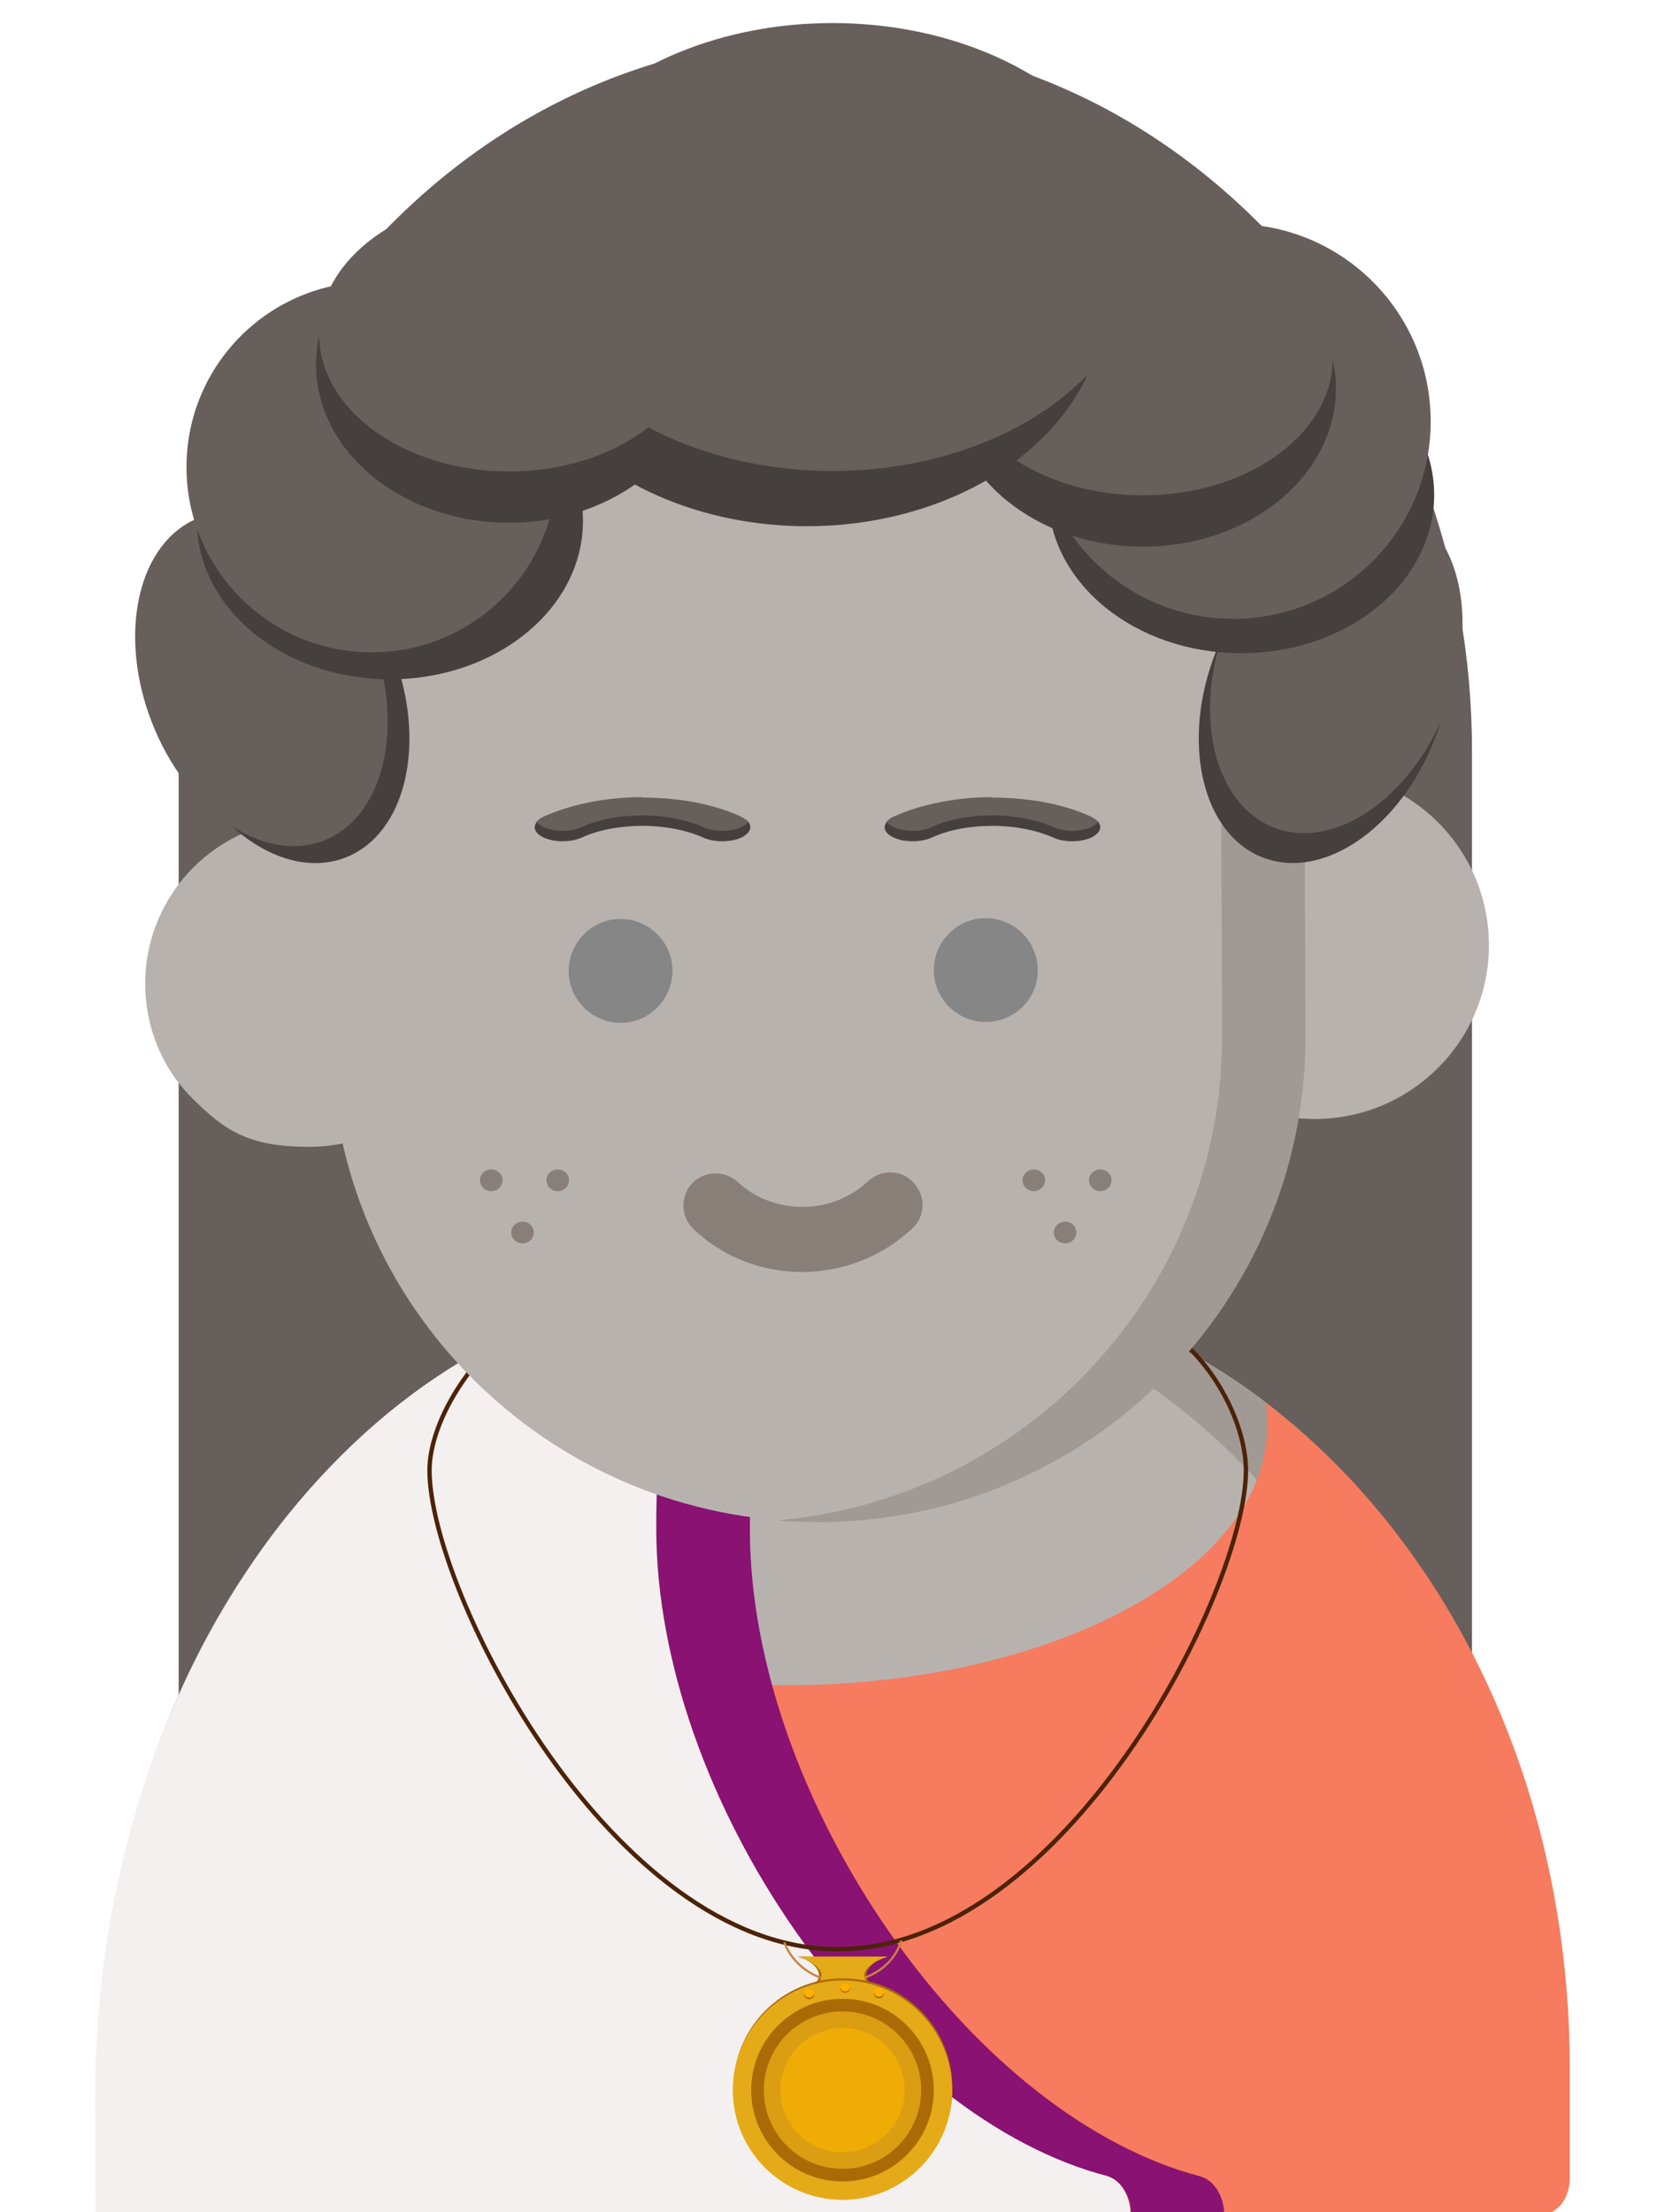 <?xml version="1.0" encoding="utf-8"?>
<!-- Generator: Adobe Illustrator 19.0.0, SVG Export Plug-In . SVG Version: 6.00 Build 0)  -->
<svg version="1.1" id="Layer_1" xmlns="http://www.w3.org/2000/svg" xmlns:xlink="http://www.w3.org/1999/xlink" x="0px" y="0px"
	 viewBox="-114 142.3 383 508.7" style="enable-background:new -114 142.3 383 508.7;" xml:space="preserve">
<style type="text/css">
	.st0{fill:#9B3710;}
	.st1{fill:#842610;}
	.st2{fill:#F0BCA6;}
	.st3{fill:#E2A58A;}
	.st4{fill:#E27A84;}
	.st5{clip-path:url(#SVGID_2_);fill:#9E4653;}
	.st6{fill:#F8A814;}
	.st7{fill:#F8B53C;}
	.st8{fill:#F9CD45;}
	.st9{fill:#934161;}
	.st10{fill:#F4F0EF;}
	.st11{fill:#E6B09A;}
	.st12{fill:#868686;}
	.st13{fill:#4C350C;}
	.st14{fill:#825308;}
	.st15{clip-path:url(#SVGID_4_);fill:#9E4653;}
	.st16{fill:#675F5B;}
	.st17{fill:none;}
	.st18{fill:#B8B2AF;}
	.st19{fill:#A19994;}
	.st20{fill:#F77B5E;}
	.st21{fill:#891272;}
	.st22{fill:none;stroke:#4C2308;stroke-miterlimit:10;}
	.st23{fill:#AA6B07;}
	.st24{fill:none;stroke:#C98441;stroke-width:0.5;stroke-miterlimit:10;}
	.st25{fill:#E5AA17;}
	.st26{fill:#DB9D12;}
	.st27{fill:#FFB000;}
	.st28{fill:#EFAC06;}
	.st29{fill:#897F79;}
	.st30{fill:#453F3D;}
</style>
<path class="st0" d="M-3855.5,1254.6c-28.6-18.6-66.5-28.7-106.7-28.7s-78,10.2-106.7,28.7c-28.6,18.6-44.4,43.1-44.4,69.1v139.8
	c0,2.4,3.1,4.4,6.8,4.4h288.3c3.8,0,6.8-2,6.8-4.4v-139.8C-3811.3,1297.6-3827,1273.1-3855.5,1254.6z"/>
<ellipse class="st1" cx="-4076.9" cy="1464.8" rx="38.9" ry="33.2"/>
<ellipse class="st1" cx="-3847.7" cy="1464" rx="38.9" ry="33.2"/>
<path class="st2" d="M-4073.9,1375.7c-0.1,0-0.1,0-0.2,0c-25.4,0.1-46.1,20.8-46,46.3c0,12.3,4.9,23.9,13.6,32.6
	s20.3,13.4,32.5,13.4h0.2c25.4-0.1,46.1-20.8,46-46.3S-4048.6,1375.7-4073.9,1375.7z"/>
<path class="st2" d="M-3791.8,1662.7c-0.1-39.6-15.8-76.9-44-104.9s-65.4-43.4-104.7-43.4c-0.2,0-0.3,0-0.5,0l-48.7,0.2
	c-39.6,0.1-76.9,15.8-104.9,44c-28.1,28.2-43.5,65.6-43.4,105.2l0.1,18.6c0,3.7,3.1,6.8,6.8,6.8h332.5c1.8,0,3.5-0.7,4.8-2
	s2-3,2-4.8L-3791.8,1662.7z"/>
<path class="st3" d="M-3791.8,1662.7c-0.1-39.6-15.8-76.9-44-104.9s-65.4-43.4-104.7-43.4c-0.2,0-0.3,0-0.5,0l-16.7,0.1
	c37.9,1,73.7,16.2,100.9,43.3c28.2,28.1,43.9,65.4,44,104.9l0.1,19.6c0,1.8-0.7,3.5-2,4.8s-3,2-4.8,2h20.9c1.8,0,3.5-0.7,4.8-2
	s2-3,2-4.8V1662.7z"/>
<g>
	<g>
		<path id="XMLID_2_" class="st4" d="M-3791.9,1665.6c-0.1-39.3-15.8-76.3-44-104.2c-8.4-8.3-17.7-15.5-27.5-21.5
			c-7,27.3-36.5,49.3-75,56.3c-8.6,1.6-17.6,2.4-26.9,2.4c-9.2,0-18.1-0.8-26.7-2.4c-38.3-7-67.9-28.8-75.1-55.9
			c-10,6.1-19.1,13.4-27.6,21.8c-28.1,28.1-43.5,65.2-43.4,104.5l0.1,21.3c0.1,2.4,1.4,4.6,3.3,5.9h337.3c1.3-0.3,2.4-1,3.4-1.9
			c1.4-1.4,2.1-3.2,2.1-5.1L-3791.9,1665.6z"/>
	</g>
	<g>
		<g>
			<g>
				<g>
					<g>
						<g>
							<g>
								<defs>
									<path id="SVGID_1_" d="M-3791.9,1665.6c-0.1-39.3-15.8-76.3-44-104.2c-8.4-8.3-17.7-15.5-27.5-21.5
										c-7,27.3-36.5,49.3-75,56.3c-8.6,1.6-17.6,2.4-26.9,2.4c-9.2,0-18.1-0.8-26.7-2.4c-38.3-7-67.9-28.8-75.1-55.9
										c-10,6.1-19.1,13.4-27.6,21.8c-28.1,28.1-43.5,65.2-43.4,104.5l0.1,21.3c0.1,2.4,1.4,4.6,3.3,5.9h337.3
										c1.3-0.3,2.4-1,3.4-1.9c1.4-1.4,2.1-3.2,2.1-5.1L-3791.9,1665.6z"/>
								</defs>
								<clipPath id="SVGID_2_">
									<use xlink:href="#SVGID_1_"  style="overflow:visible;"/>
								</clipPath>
								<path class="st5" d="M-3790.9,1666.1c-0.1-39.3-15.8-76.3-44-104.2c-28.2-27.8-65.4-43.1-104.7-43.1c-0.2,0-0.3,0-0.5,0
									l-17.6,0.1c37.9,1,73.6,16.1,100.9,43c28.2,27.9,43.8,64.9,44,104.2l0.1,21.3c0,1.9-0.7,3.7-2.1,5.1
									c-0.9,0.9-2.1,1.6-3.4,1.9h22c1.3-0.3,2.4-1,3.4-1.9c1.4-1.4,2.1-3.2,2.1-5.1L-3790.9,1666.1z"/>
							</g>
						</g>
					</g>
				</g>
			</g>
		</g>
	</g>
</g>
<g>
	<path class="st6" d="M-3992.1,1677.1c-0.1-0.3-0.1-0.5-0.1-0.7c0.1-1,1.1-1.7,2.1-1.6c10,0.5,20.5-0.7,30.9-3.6
		c8.4-2.4,16.8-5.7,25.1-10.1c14-7.5,22.8-15.3,22.9-15.4c0.8-0.7,2-0.7,2.7-0.1c0.7,0.6,0.6,1.8-0.1,2.4
		c-0.4,0.4-9.2,8.2-23.7,15.9c-8.5,4.5-17.3,8.1-25.9,10.5c-10.9,3-21.7,4.3-32.1,3.7C-3991.3,1678.1-3991.9,1677.7-3992.1,1677.1z"
		/>
	<path class="st7" d="M-3906.6,1664.7c0.8-0.4,1.2-1.2,1.1-2c-0.1-0.3-1.4-6.5-6.5-8.6c-2.4-1-4.7-1.2-6.6-0.7
		c-1.9,0.5-3.4,1.7-4.3,3.4c-0.8,1.5-0.9,3.1-0.5,4.5c0.1,0.2,0.2,0.4,0.3,0.6c0.8,1.6,2.4,3,4.9,3.9
		C-3913.2,1668.1-3906.9,1665-3906.6,1664.7z"/>
	<path class="st8" d="M-3918.2,1655.3c1.4-1.4,2.3-3.3,2.6-5.9c0.6-5.3-4.3-9.5-4.5-9.7c-0.6-0.5-1.5-0.5-2.4-0.1
		c-0.3,0.2-6.2,4-6.9,9.1c-0.2,1.8-0.1,3.3,0.4,4.6c0.2,0.5,0.5,1,0.7,1.4c1.1,1.4,2.7,2.4,4.7,2.4
		C-3921.5,1657.5-3919.6,1656.7-3918.2,1655.3z"/>
	<path class="st8" d="M-3921.8,1673.5c0.8-0.4,1.2-1.2,1.1-2c-0.1-0.3-1.4-6.5-6.5-8.6c-2.4-1-4.7-1.2-6.6-0.7
		c-1.9,0.5-3.4,1.7-4.3,3.4c-0.8,1.5-0.9,3.1-0.5,4.5c0.1,0.2,0.2,0.4,0.3,0.6c0.8,1.6,2.4,3,4.9,3.9
		C-3928.4,1676.7-3922.1,1673.6-3921.8,1673.5z"/>
	<path class="st7" d="M-3933.4,1664.1c1.4-1.4,2.3-3.3,2.6-5.9c0.6-5.3-4.3-9.5-4.5-9.7c-0.6-0.5-1.5-0.5-2.4-0.1
		c-0.3,0.2-6.2,4-6.9,9.1c-0.2,1.8-0.1,3.3,0.4,4.6c0.2,0.5,0.5,1,0.7,1.4c1.1,1.4,2.7,2.4,4.7,2.4
		C-3936.7,1666.1-3934.8,1665.6-3933.4,1664.1z"/>
	<path class="st7" d="M-3939.8,1680.1c0-0.3-0.2-6.8-4.7-9.6c-2.2-1.4-4.3-2-6.3-1.8s-3.7,1.2-4.9,2.7s-1.6,3.3-1.1,5.1
		c0,0.2,0.1,0.3,0.1,0.5c0.5,1.6,1.9,3.1,3.9,4.3c4.5,2.9,11.3,0.8,11.7,0.7C-3940.4,1681.7-3939.8,1681-3939.8,1680.1z"/>
	<g>
		<path class="st8" d="M-3950.7,1670.7c1.6-1.2,2.9-3,3.7-5.4c1.6-5.2-2.4-10.1-2.5-10.4c-0.5-0.6-1.4-0.8-2.3-0.5
			c-0.3,0.1-6.8,2.9-8.4,8.1c-0.7,2.3-0.8,4.3-0.2,5.8c0.1,0.1,0.1,0.3,0.2,0.4c0.7,1.6,2.2,2.7,4.2,3.2
			C-3954.2,1672.2-3952.3,1671.8-3950.7,1670.7z"/>
		<path class="st8" d="M-3960.9,1687.6c0.1-0.3,1.2-6.8-2.7-10.3c-1.8-1.7-3.8-2.7-5.8-2.8c-1.9-0.2-3.8,0.5-5.3,1.9
			c-1.4,1.4-2.3,3.1-2.1,4.9c0,0.5,0.2,1.1,0.4,1.6c0.5,1.3,1.4,2.5,2.6,3.7c3.9,3.6,10.9,2.6,11.1,2.6
			C-3961.8,1689.1-3961.1,1688.3-3960.9,1687.6z"/>
		<path class="st8" d="M-3969.7,1676.3c1.8-0.9,3.3-2.4,4.6-4.8c2.6-4.8-0.4-10.5-0.5-10.8c-0.4-0.7-1.3-1.1-2.1-0.8
			c-0.3,0.1-7.2,1.7-9.8,6.6c-1.3,2.4-1.6,4.4-1.3,6.2c0.1,0.2,0.1,0.5,0.2,0.6c0.5,1.4,1.6,2.5,3.3,3.2
			C-3973.4,1677.2-3971.5,1677.1-3969.7,1676.3z"/>
		<path class="st8" d="M-3899.5,1646.2c4.2-3.8,3.5-10.2,3.5-10.5c-0.1-0.8-0.7-1.4-1.6-1.4c-0.3,0-7.2-0.5-11.4,3.3
			c-2,1.8-3.2,3.7-3.4,5.5c-0.2,0.9-0.1,1.8,0.3,2.6c0.3,0.8,0.8,1.5,1.4,2.2c1.4,1.3,3.3,1.8,5.2,1.5
			C-3903.5,1649.1-3901.5,1648.1-3899.5,1646.2z"/>
	</g>
</g>
<path class="st9" d="M-4007.7,1519.8c1.4,1.8,1.8,4.3,1.3,6.4c-3.1,12.1-4.6,24.6-4.5,37.1c0.1,24.5,12.1,52.3,33,76.4
	c20.8,24,47.3,40.7,72.7,46.1c3.4,0.7,5.8,3.9,5.8,7.4h21.8c0-3.3-2.1-6.2-5.1-7.2c-0.2-0.1-0.5-0.1-0.6-0.2
	c-25.3-5.3-51.9-22-72.7-46.1c-20.8-24.1-32.9-52-33-76.4c0-12.6,1.5-25.1,4.5-37.1c0.5-2.3,0.1-4.6-1.3-6.4
	c-1.4-1.8-3.4-2.9-5.6-2.9h-3.3c-3.6,0-7.2,0.2-10.7,0.5c-0.2,0-0.3,0-0.5,0c-0.5,0-1,0.1-1.4,0.1c-0.9,0.1-1.7,0.2-2.6,0.3
	C-4009.2,1518.2-4008.4,1519.1-4007.7,1519.8z"/>
<path class="st10" d="M-3905.4,1684.3c-25.4-5.3-51.9-22-72.7-46.1c-20.8-24.1-32.9-52-33-76.4c-0.1-12.5,1.4-25,4.5-37.1
	c0.5-2.2,0.1-4.6-1.3-6.4c-0.6-0.8-1.4-1.5-2.4-2c0.9-0.1,1.7-0.2,2.6-0.3c-34.8,3.2-67.1,18.9-92.2,45.1
	c-27.9,29.4-43.3,68.1-43.1,109.3l0.1,21.5h243.1C-3899.5,1688.2-3902,1685.1-3905.4,1684.3z"/>
<path class="st2" d="M-3854.9,1375c-0.1,0-0.1,0-0.2,0c-25.4,0.1-46.1,20.8-46,46.3c0,12.3,4.9,23.9,13.6,32.6s20.3,13.4,32.5,13.4
	h0.2c25.4-0.1,46.1-20.8,46-46.3C-3808.9,1395.6-3829.6,1375-3854.9,1375z"/>
<path class="st2" d="M-3858.5,1358.1c-0.1-22.5-16.7-40.7-36.9-40.7h-135.4c-9.9,0-19.2,4.3-26.2,12c-7,7.8-10.8,18-10.8,29
	l0.2,79.5c0.2,63.7,47.1,115.4,104.7,115.4h0.4c57.7-0.2,104.5-52.2,104.3-116.1L-3858.5,1358.1z"/>
<path class="st11" d="M-3858.4,1358.1c-0.1-22.5-15.6-40.7-34.6-40.7h-16.9c19,0,34.6,18.3,34.6,40.7l0.2,79
	c0.2,60.6-39.4,110.5-89.6,115.7c2.8,0.3,5.6,0.5,8.4,0.5h0.3c54-0.2,97.9-52.2,97.8-116.1L-3858.4,1358.1z"/>
<ellipse transform="matrix(-0.359 -0.933 0.933 -0.359 -6863.139 -1929.89)" class="st1" cx="-4094.1" cy="1391.3" rx="41.5" ry="28.2"/>
<ellipse transform="matrix(-0.359 -0.933 0.933 -0.359 -6866.38 -1940.316)" class="st0" cx="-4099.3" cy="1387.2" rx="41.5" ry="28.2"/>
<path class="st3" d="M-3963.2,1506.5c-8.9,0-17.4-3.3-23.9-9.3c-2.8-2.5-3-6.9-0.5-9.6c2.5-2.8,6.9-3,9.6-0.5
	c4,3.7,9.2,5.7,14.7,5.7h0.1c5.5,0,10.7-2.1,14.8-5.8c2.8-2.5,7.1-2.4,9.6,0.4s2.4,7.1-0.4,9.6
	C-3945.7,1503-3954.2,1506.3-3963.2,1506.5C-3963.1,1506.5-3963.1,1506.5-3963.2,1506.5z"/>
<path class="st0" d="M-4003.8,1395.3c8.9,0,17.4,1.6,23.9,4.6c2.8,1.3,3,3.4,0.5,4.8c-2.5,1.4-6.9,1.4-9.6,0.2
	c-4-1.8-9.2-2.9-14.7-2.9h-0.1c-5.5,0-10.7,1-14.8,2.9c-2.8,1.3-7.1,1.2-9.6-0.2s-2.4-3.5,0.4-4.8
	C-4021.3,1397-4012.8,1395.2-4003.8,1395.3C-4003.9,1395.3-4003.8,1395.3-4003.8,1395.3z"/>
<ellipse class="st1" cx="-4068.1" cy="1349.1" rx="46.2" ry="37.8"/>
<path class="st0" d="M-3919,1395.3c8.9,0,17.4,1.6,23.9,4.6c2.8,1.3,3,3.4,0.5,4.8c-2.5,1.4-6.9,1.4-9.6,0.2
	c-4-1.8-9.2-2.9-14.7-2.9h-0.1c-5.5,0-10.7,1-14.8,2.9c-2.8,1.3-7.1,1.2-9.6-0.2s-2.4-3.5,0.4-4.8
	C-3936.5,1397-3928,1395.2-3919,1395.3L-3919,1395.3z"/>
<path class="st12" d="M-3991.5,1430.8c0-6.3-5.2-11.4-11.5-11.4s-11.4,5.2-11.4,11.5s5.2,11.4,11.5,11.4
	C-3996.6,1442.3-3991.5,1437.1-3991.5,1430.8z"/>
<path class="st12" d="M-3910.5,1430.6c0-6.3-5.2-11.5-11.5-11.4c-6.3,0-11.5,5.2-11.4,11.5c0,6.3,5.2,11.5,11.5,11.4
	C-3915.7,1442.1-3910.5,1437-3910.5,1430.6z"/>
<ellipse transform="matrix(-0.933 -0.359 0.359 -0.933 -7932.096 1309.215)" class="st1" cx="-3844.4" cy="1391.5" rx="28.2" ry="41.5"/>
<ellipse transform="matrix(-0.933 -0.359 0.359 -0.933 -7924.417 1296.529)" class="st0" cx="-3841.8" cy="1384.4" rx="28.2" ry="41.5"/>
<ellipse class="st1" cx="-3864.3" cy="1343" rx="46.2" ry="37.8"/>
<ellipse class="st0" cx="-3866.2" cy="1325.5" rx="47.3" ry="47.3"/>
<ellipse class="st1" cx="-3887.9" cy="1317.3" rx="46.2" ry="37.8"/>
<ellipse class="st0" cx="-3887.9" cy="1310.1" rx="45.4" ry="32.9"/>
<ellipse class="st0" cx="-4072.6" cy="1336.5" rx="44.4" ry="44.4"/>
<ellipse class="st1" cx="-4039.6" cy="1311.6" rx="46.2" ry="37.8"/>
<ellipse class="st1" cx="-3968.3" cy="1296.1" rx="71.3" ry="54.3"/>
<ellipse class="st0" cx="-3962.2" cy="1283.7" rx="74.3" ry="53.6"/>
<ellipse class="st0" cx="-4039.6" cy="1304.5" rx="45.4" ry="32.9"/>
<g>
	<path class="st6" d="M-3902.3,1635c-0.2-0.1-0.4-0.3-0.5-0.5c-0.5-0.8-0.3-2,0.5-2.6c7.9-6.2,14.9-13.9,20.9-22.9
		c4.8-7.2,9-15.3,12.3-24.1c5.7-14.8,7.2-26.5,7.2-26.6c0.1-1,1-1.8,2-1.8s1.6,0.9,1.5,2c-0.1,0.5-1.5,12.2-7.4,27.6
		c-3.4,9.1-7.8,17.4-12.7,24.9c-6.2,9.4-13.6,17.5-21.8,23.9C-3900.9,1635.2-3901.6,1635.2-3902.3,1635z"/>
	<path class="st7" d="M-3845.8,1569.6c0.4-0.8,0.1-1.7-0.5-2.2c-0.2-0.2-5.4-4-10.6-2.2c-2.4,0.8-4.3,2.2-5.4,3.8s-1.5,3.5-1.1,5.4
		c0.4,1.6,1.4,3,2.6,3.7c0.2,0.1,0.4,0.2,0.6,0.3c1.7,0.7,3.8,0.6,6.3-0.3C-3848.7,1576.5-3845.9,1570-3845.8,1569.6z"/>
	<path class="st8" d="M-3860.6,1570.1c0.2-2-0.5-4.1-1.9-6.2c-3-4.3-9.5-4.3-9.8-4.3c-0.8,0-1.5,0.6-1.8,1.4
		c-0.1,0.3-2.1,7.1,0.8,11.4c1,1.4,2.1,2.5,3.3,3.2c0.5,0.3,1,0.5,1.5,0.6c1.7,0.5,3.6,0,5.2-1.3
		C-3861.8,1573.7-3860.8,1572.1-3860.6,1570.1z"/>
	<path class="st8" d="M-3851.5,1586.1c0.4-0.8,0.1-1.7-0.5-2.2c-0.2-0.2-5.4-4-10.6-2.2c-2.4,0.8-4.3,2.2-5.4,3.8s-1.5,3.5-1.1,5.4
		c0.4,1.6,1.4,3,2.6,3.7c0.2,0.1,0.4,0.2,0.6,0.3c1.7,0.7,3.8,0.6,6.3-0.3C-3854.4,1593-3851.6,1586.5-3851.5,1586.1z"/>
	<path class="st7" d="M-3866.4,1586.6c0.2-2-0.5-4.1-1.9-6.2c-3-4.3-9.5-4.3-9.8-4.3c-0.8,0-1.5,0.6-1.8,1.4
		c-0.1,0.3-2.1,7.1,0.8,11.4c1,1.4,2.1,2.5,3.3,3.2c0.5,0.3,1,0.5,1.5,0.6c1.7,0.5,3.6,0,5.2-1.3
		C-3867.6,1590.2-3866.6,1588.6-3866.4,1586.6z"/>
	<path class="st7" d="M-3860.7,1603.1c-0.2-0.2-4.5-5-9.9-4.2c-2.5,0.4-4.5,1.4-6,2.8c-1.4,1.4-2.1,3.3-2,5.3s1,3.6,2.4,4.6
		c0.1,0.1,0.3,0.2,0.4,0.2c1.4,0.8,3.4,1.1,5.8,0.7c5.3-0.8,9.1-6.9,9.2-7.1C-3860.2,1604.6-3860.2,1603.6-3860.7,1603.1z"/>
	<g>
		<path class="st8" d="M-3875.1,1603.1c0.5-2,0.3-4.2-0.8-6.5c-2.1-5-8.5-6.2-8.8-6.2c-0.8-0.2-1.6,0.3-2,1.1
			c-0.1,0.3-3.3,6.7-1.1,11.6c0.9,2.2,2.2,3.7,3.6,4.5c0.1,0.1,0.3,0.1,0.4,0.2c1.6,0.7,3.4,0.6,5.2-0.3
			C-3876.8,1606.5-3875.6,1605-3875.1,1603.1z"/>
		<path class="st8" d="M-3871.8,1622.6c-0.2-0.3-3.5-5.9-8.9-6.1c-2.5-0.1-4.6,0.5-6.2,1.6c-1.5,1.2-2.5,2.9-2.8,4.9
			s0.4,3.8,1.6,5.1c0.4,0.4,0.8,0.7,1.4,1c1.2,0.6,2.6,1,4.4,1.1c5.3,0.2,10-5.2,10.1-5.3
			C-3871.6,1624.1-3871.5,1623.1-3871.8,1622.6z"/>
		<path class="st8" d="M-3885.8,1619.6c0.8-1.8,0.9-4.1,0.4-6.7c-1.2-5.3-7.2-7.7-7.4-7.8c-0.7-0.3-1.6,0-2.1,0.7
			c-0.2,0.3-4.3,6.1-3.1,11.4c0.5,2.5,1.6,4.4,3.1,5.5c0.2,0.1,0.4,0.3,0.5,0.4c1.4,0.7,2.9,0.8,4.5,0.3
			C-3888,1622.8-3886.6,1621.6-3885.8,1619.6z"/>
		<path class="st8" d="M-3852.6,1551c0.6-5.6-4.1-10-4.3-10.2c-0.5-0.5-1.4-0.5-2.2-0.1c-0.3,0.2-5.9,4.3-6.4,10
			c-0.3,2.7,0.1,4.9,1.1,6.4c0.5,0.8,1.2,1.4,1.9,1.8c0.7,0.5,1.6,0.6,2.5,0.6c1.9,0.1,3.6-0.7,4.9-2.2
			C-3853.7,1555.7-3852.9,1553.6-3852.6,1551z"/>
	</g>
</g>
<circle class="st13" cx="-3903.8" cy="1633.5" r="15.7"/>
<circle class="st14" cx="-3904.1" cy="1633.2" r="9.6"/>
<path class="st0" d="M-3855.5,1254.6c-28.6-18.6-66.5-28.7-106.7-28.7s-78,10.2-106.7,28.7c-28.6,18.6-44.4,43.1-44.4,69.1v139.8
	c0,2.4,3.1,4.4,6.8,4.4h288.3c3.8,0,6.8-2,6.8-4.4v-139.8C-3811.3,1297.6-3827,1273.1-3855.5,1254.6z"/>
<ellipse class="st1" cx="-4076.9" cy="1464.8" rx="38.9" ry="33.2"/>
<ellipse class="st1" cx="-3847.7" cy="1464" rx="38.9" ry="33.2"/>
<path class="st2" d="M-4073.9,1375.7c-0.1,0-0.1,0-0.2,0c-25.4,0.1-46.1,20.8-46,46.3c0,12.3,4.9,23.9,13.6,32.6
	s20.3,13.4,32.5,13.4h0.2c25.4-0.1,46.1-20.8,46-46.3S-4048.6,1375.7-4073.9,1375.7z"/>
<path class="st2" d="M-3791.8,1662.7c-0.1-39.6-15.8-76.9-44-104.9s-65.4-43.4-104.7-43.4c-0.2,0-0.3,0-0.5,0l-48.7,0.2
	c-39.6,0.1-76.9,15.8-104.9,44c-28.1,28.2-43.5,65.6-43.4,105.2l0.1,18.6c0,3.7,3.1,6.8,6.8,6.8h332.5c1.8,0,3.5-0.7,4.8-2
	s2-3,2-4.8L-3791.8,1662.7z"/>
<path class="st3" d="M-3791.8,1662.7c-0.1-39.6-15.8-76.9-44-104.9s-65.4-43.4-104.7-43.4c-0.2,0-0.3,0-0.5,0l-16.7,0.1
	c37.9,1,73.7,16.2,100.9,43.3c28.2,28.1,43.9,65.4,44,104.9l0.1,19.6c0,1.8-0.7,3.5-2,4.8s-3,2-4.8,2h20.9c1.8,0,3.5-0.7,4.8-2
	s2-3,2-4.8V1662.7z"/>
<g>
	<g>
		<path id="XMLID_1_" class="st4" d="M-3791.9,1665.6c-0.1-39.3-15.8-76.3-44-104.2c-8.4-8.3-17.7-15.5-27.5-21.5
			c-7,27.3-36.5,49.3-75,56.3c-8.6,1.6-17.6,2.4-26.9,2.4c-9.2,0-18.1-0.8-26.7-2.4c-38.3-7-67.9-28.8-75.1-55.9
			c-10,6.1-19.1,13.4-27.6,21.8c-28.1,28.1-43.5,65.2-43.4,104.5l0.1,21.3c0.1,2.4,1.4,4.6,3.3,5.9h337.3c1.3-0.3,2.4-1,3.4-1.9
			c1.4-1.4,2.1-3.2,2.1-5.1L-3791.9,1665.6z"/>
	</g>
	<g>
		<g>
			<g>
				<g>
					<g>
						<g>
							<g>
								<defs>
									<path id="SVGID_3_" d="M-3791.9,1665.6c-0.1-39.3-15.8-76.3-44-104.2c-8.4-8.3-17.7-15.5-27.5-21.5
										c-7,27.3-36.5,49.3-75,56.3c-8.6,1.6-17.6,2.4-26.9,2.4c-9.2,0-18.1-0.8-26.7-2.4c-38.3-7-67.9-28.8-75.1-55.9
										c-10,6.1-19.1,13.4-27.6,21.8c-28.1,28.1-43.5,65.2-43.4,104.5l0.1,21.3c0.1,2.4,1.4,4.6,3.3,5.9h337.3
										c1.3-0.3,2.4-1,3.4-1.9c1.4-1.4,2.1-3.2,2.1-5.1L-3791.9,1665.6z"/>
								</defs>
								<clipPath id="SVGID_4_">
									<use xlink:href="#SVGID_3_"  style="overflow:visible;"/>
								</clipPath>
								<path class="st15" d="M-3790.9,1666.1c-0.1-39.3-15.8-76.3-44-104.2c-28.2-27.8-65.4-43.1-104.7-43.1c-0.2,0-0.3,0-0.5,0
									l-17.6,0.1c37.9,1,73.6,16.1,100.9,43c28.2,27.9,43.8,64.9,44,104.2l0.1,21.3c0,1.9-0.7,3.7-2.1,5.1
									c-0.9,0.9-2.1,1.6-3.4,1.9h22c1.3-0.3,2.4-1,3.4-1.9c1.4-1.4,2.1-3.2,2.1-5.1L-3790.9,1666.1z"/>
							</g>
						</g>
					</g>
				</g>
			</g>
		</g>
	</g>
</g>
<g>
	<path class="st6" d="M-3992.1,1677.1c-0.1-0.3-0.1-0.5-0.1-0.7c0.1-1,1.1-1.7,2.1-1.6c10,0.5,20.5-0.7,30.9-3.6
		c8.4-2.4,16.8-5.7,25.1-10.1c14-7.5,22.8-15.3,22.9-15.4c0.8-0.7,2-0.7,2.7-0.1c0.7,0.6,0.6,1.8-0.1,2.4
		c-0.4,0.4-9.2,8.2-23.7,15.9c-8.5,4.5-17.3,8.1-25.9,10.5c-10.9,3-21.7,4.3-32.1,3.7C-3991.3,1678.1-3991.9,1677.7-3992.1,1677.1z"
		/>
	<path class="st7" d="M-3906.6,1664.7c0.8-0.4,1.2-1.2,1.1-2c-0.1-0.3-1.4-6.5-6.5-8.6c-2.4-1-4.7-1.2-6.6-0.7
		c-1.9,0.5-3.4,1.7-4.3,3.4c-0.8,1.5-0.9,3.1-0.5,4.5c0.1,0.2,0.2,0.4,0.3,0.6c0.8,1.6,2.4,3,4.9,3.9
		C-3913.2,1668.1-3906.9,1665-3906.6,1664.7z"/>
	<path class="st8" d="M-3918.2,1655.3c1.4-1.4,2.3-3.3,2.6-5.9c0.6-5.3-4.3-9.5-4.5-9.7c-0.6-0.5-1.5-0.5-2.4-0.1
		c-0.3,0.2-6.2,4-6.9,9.1c-0.2,1.8-0.1,3.3,0.4,4.6c0.2,0.5,0.5,1,0.7,1.4c1.1,1.4,2.7,2.4,4.7,2.4
		C-3921.5,1657.5-3919.6,1656.7-3918.2,1655.3z"/>
	<path class="st8" d="M-3921.8,1673.5c0.8-0.4,1.2-1.2,1.1-2c-0.1-0.3-1.4-6.5-6.5-8.6c-2.4-1-4.7-1.2-6.6-0.7
		c-1.9,0.5-3.4,1.7-4.3,3.4c-0.8,1.5-0.9,3.1-0.5,4.5c0.1,0.2,0.2,0.4,0.3,0.6c0.8,1.6,2.4,3,4.9,3.9
		C-3928.4,1676.7-3922.1,1673.6-3921.8,1673.5z"/>
	<path class="st7" d="M-3933.4,1664.1c1.4-1.4,2.3-3.3,2.6-5.9c0.6-5.3-4.3-9.5-4.5-9.7c-0.6-0.5-1.5-0.5-2.4-0.1
		c-0.3,0.2-6.2,4-6.9,9.1c-0.2,1.8-0.1,3.3,0.4,4.6c0.2,0.5,0.5,1,0.7,1.4c1.1,1.4,2.7,2.4,4.7,2.4
		C-3936.7,1666.1-3934.8,1665.6-3933.4,1664.1z"/>
	<path class="st7" d="M-3939.8,1680.1c0-0.3-0.2-6.8-4.7-9.6c-2.2-1.4-4.3-2-6.3-1.8s-3.7,1.2-4.9,2.7s-1.6,3.3-1.1,5.1
		c0,0.2,0.1,0.3,0.1,0.5c0.5,1.6,1.9,3.1,3.9,4.3c4.5,2.9,11.3,0.8,11.7,0.7C-3940.4,1681.7-3939.8,1681-3939.8,1680.1z"/>
	<g>
		<path class="st8" d="M-3950.7,1670.7c1.6-1.2,2.9-3,3.7-5.4c1.6-5.2-2.4-10.1-2.5-10.4c-0.5-0.6-1.4-0.8-2.3-0.5
			c-0.3,0.1-6.8,2.9-8.4,8.1c-0.7,2.3-0.8,4.3-0.2,5.8c0.1,0.1,0.1,0.3,0.2,0.4c0.7,1.6,2.2,2.7,4.2,3.2
			C-3954.2,1672.2-3952.3,1671.8-3950.7,1670.7z"/>
		<path class="st8" d="M-3960.9,1687.6c0.1-0.3,1.2-6.8-2.7-10.3c-1.8-1.7-3.8-2.7-5.8-2.8c-1.9-0.2-3.8,0.5-5.3,1.9
			c-1.4,1.4-2.3,3.1-2.1,4.9c0,0.5,0.2,1.1,0.4,1.6c0.5,1.3,1.4,2.5,2.6,3.7c3.9,3.6,10.9,2.6,11.1,2.6
			C-3961.8,1689.1-3961.1,1688.3-3960.9,1687.6z"/>
		<path class="st8" d="M-3969.7,1676.3c1.8-0.9,3.3-2.4,4.6-4.8c2.6-4.8-0.4-10.5-0.5-10.8c-0.4-0.7-1.3-1.1-2.1-0.8
			c-0.3,0.1-7.2,1.7-9.8,6.6c-1.3,2.4-1.6,4.4-1.3,6.2c0.1,0.2,0.1,0.5,0.2,0.6c0.5,1.4,1.6,2.5,3.3,3.2
			C-3973.4,1677.2-3971.5,1677.1-3969.7,1676.3z"/>
		<path class="st8" d="M-3899.5,1646.2c4.2-3.8,3.5-10.2,3.5-10.5c-0.1-0.8-0.7-1.4-1.6-1.4c-0.3,0-7.2-0.5-11.4,3.3
			c-2,1.8-3.2,3.7-3.4,5.5c-0.2,0.9-0.1,1.8,0.3,2.6c0.3,0.8,0.8,1.5,1.4,2.2c1.4,1.3,3.3,1.8,5.2,1.5
			C-3903.5,1649.1-3901.5,1648.1-3899.5,1646.2z"/>
	</g>
</g>
<path class="st9" d="M-4007.7,1519.8c1.4,1.8,1.8,4.3,1.3,6.4c-3.1,12.1-4.6,24.6-4.5,37.1c0.1,24.5,12.1,52.3,33,76.4
	c20.8,24,47.3,40.7,72.7,46.1c3.4,0.7,5.8,3.9,5.8,7.4h21.8c0-3.3-2.1-6.2-5.1-7.2c-0.2-0.1-0.5-0.1-0.6-0.2
	c-25.3-5.3-51.9-22-72.7-46.1c-20.8-24.1-32.9-52-33-76.4c0-12.6,1.5-25.1,4.5-37.1c0.5-2.3,0.1-4.6-1.3-6.4
	c-1.4-1.8-3.4-2.9-5.6-2.9h-3.3c-3.6,0-7.2,0.2-10.7,0.5c-0.2,0-0.3,0-0.5,0c-0.5,0-1,0.1-1.4,0.1c-0.9,0.1-1.7,0.2-2.6,0.3
	C-4009.2,1518.2-4008.4,1519.1-4007.7,1519.8z"/>
<path class="st10" d="M-3905.4,1684.3c-25.4-5.3-51.9-22-72.7-46.1c-20.8-24.1-32.9-52-33-76.4c-0.1-12.5,1.4-25,4.5-37.1
	c0.5-2.2,0.1-4.6-1.3-6.4c-0.6-0.8-1.4-1.5-2.4-2c0.9-0.1,1.7-0.2,2.6-0.3c-34.8,3.2-67.1,18.9-92.2,45.1
	c-27.9,29.4-43.3,68.1-43.1,109.3l0.1,21.5h243.1C-3899.5,1688.2-3902,1685.1-3905.4,1684.3z"/>
<path class="st2" d="M-3854.9,1375c-0.1,0-0.1,0-0.2,0c-25.4,0.1-46.1,20.8-46,46.3c0,12.3,4.9,23.9,13.6,32.6s20.3,13.4,32.5,13.4
	h0.2c25.4-0.1,46.1-20.8,46-46.3C-3808.9,1395.6-3829.6,1375-3854.9,1375z"/>
<path class="st2" d="M-3858.5,1358.1c-0.1-22.5-16.7-40.7-36.9-40.7h-135.4c-9.9,0-19.2,4.3-26.2,12c-7,7.8-10.8,18-10.8,29
	l0.2,79.5c0.2,63.7,47.1,115.4,104.7,115.4h0.4c57.7-0.2,104.5-52.2,104.3-116.1L-3858.5,1358.1z"/>
<path class="st11" d="M-3858.4,1358.1c-0.1-22.5-15.6-40.7-34.6-40.7h-16.9c19,0,34.6,18.3,34.6,40.7l0.2,79
	c0.2,60.6-39.4,110.5-89.6,115.7c2.8,0.3,5.6,0.5,8.4,0.5h0.3c54-0.2,97.9-52.2,97.8-116.1L-3858.4,1358.1z"/>
<ellipse transform="matrix(-0.359 -0.933 0.933 -0.359 -6863.139 -1929.89)" class="st1" cx="-4094.1" cy="1391.3" rx="41.5" ry="28.2"/>
<ellipse transform="matrix(-0.359 -0.933 0.933 -0.359 -6866.38 -1940.316)" class="st0" cx="-4099.3" cy="1387.2" rx="41.5" ry="28.2"/>
<path class="st3" d="M-3963.2,1506.5c-8.9,0-17.4-3.3-23.9-9.3c-2.8-2.5-3-6.9-0.5-9.6c2.5-2.8,6.9-3,9.6-0.5
	c4,3.7,9.2,5.7,14.7,5.7h0.1c5.5,0,10.7-2.1,14.8-5.8c2.8-2.5,7.1-2.4,9.6,0.4s2.4,7.1-0.4,9.6
	C-3945.7,1503-3954.2,1506.3-3963.2,1506.5C-3963.1,1506.5-3963.1,1506.5-3963.2,1506.5z"/>
<path class="st0" d="M-4003.8,1395.3c8.9,0,17.4,1.6,23.9,4.6c2.8,1.3,3,3.4,0.5,4.8c-2.5,1.4-6.9,1.4-9.6,0.2
	c-4-1.8-9.2-2.9-14.7-2.9h-0.1c-5.5,0-10.7,1-14.8,2.9c-2.8,1.3-7.1,1.2-9.6-0.2s-2.4-3.5,0.4-4.8
	C-4021.3,1397-4012.8,1395.2-4003.8,1395.3C-4003.9,1395.3-4003.8,1395.3-4003.8,1395.3z"/>
<ellipse class="st1" cx="-4068.1" cy="1349.1" rx="46.2" ry="37.8"/>
<path class="st0" d="M-3919,1395.3c8.9,0,17.4,1.6,23.9,4.6c2.8,1.3,3,3.4,0.5,4.8c-2.5,1.4-6.9,1.4-9.6,0.2
	c-4-1.8-9.2-2.9-14.7-2.9h-0.1c-5.5,0-10.7,1-14.8,2.9c-2.8,1.3-7.1,1.2-9.6-0.2s-2.4-3.5,0.4-4.8
	C-3936.5,1397-3928,1395.2-3919,1395.3L-3919,1395.3z"/>
<path class="st12" d="M-3991.5,1430.8c0-6.3-5.2-11.4-11.5-11.4s-11.4,5.2-11.4,11.5s5.2,11.4,11.5,11.4
	C-3996.6,1442.3-3991.5,1437.1-3991.5,1430.8z"/>
<path class="st12" d="M-3910.5,1430.6c0-6.3-5.2-11.5-11.5-11.4c-6.3,0-11.5,5.2-11.4,11.5c0,6.3,5.2,11.5,11.5,11.4
	C-3915.7,1442.1-3910.5,1437-3910.5,1430.6z"/>
<ellipse transform="matrix(-0.933 -0.359 0.359 -0.933 -7932.096 1309.215)" class="st1" cx="-3844.4" cy="1391.5" rx="28.2" ry="41.5"/>
<ellipse transform="matrix(-0.933 -0.359 0.359 -0.933 -7924.417 1296.529)" class="st0" cx="-3841.8" cy="1384.4" rx="28.2" ry="41.5"/>
<ellipse class="st1" cx="-3864.3" cy="1343" rx="46.2" ry="37.8"/>
<ellipse class="st0" cx="-3866.2" cy="1325.5" rx="47.3" ry="47.3"/>
<ellipse class="st1" cx="-3887.9" cy="1317.3" rx="46.2" ry="37.8"/>
<ellipse class="st0" cx="-3887.9" cy="1310.1" rx="45.4" ry="32.9"/>
<ellipse class="st0" cx="-4072.6" cy="1336.5" rx="44.4" ry="44.4"/>
<ellipse class="st1" cx="-4039.6" cy="1311.6" rx="46.2" ry="37.8"/>
<ellipse class="st1" cx="-3968.3" cy="1296.1" rx="71.3" ry="54.3"/>
<ellipse class="st0" cx="-3962.2" cy="1283.7" rx="74.3" ry="53.6"/>
<ellipse class="st0" cx="-4039.6" cy="1304.5" rx="45.4" ry="32.9"/>
<g>
	<path class="st6" d="M-3902.3,1635c-0.2-0.1-0.4-0.3-0.5-0.5c-0.5-0.8-0.3-2,0.5-2.6c7.9-6.2,14.9-13.9,20.9-22.9
		c4.8-7.2,9-15.3,12.3-24.1c5.7-14.8,7.2-26.5,7.2-26.6c0.1-1,1-1.8,2-1.8s1.6,0.9,1.5,2c-0.1,0.5-1.5,12.2-7.4,27.6
		c-3.4,9.1-7.8,17.4-12.7,24.9c-6.2,9.4-13.6,17.5-21.8,23.9C-3900.9,1635.2-3901.6,1635.2-3902.3,1635z"/>
	<path class="st7" d="M-3845.8,1569.6c0.4-0.8,0.1-1.7-0.5-2.2c-0.2-0.2-5.4-4-10.6-2.2c-2.4,0.8-4.3,2.2-5.4,3.8s-1.5,3.5-1.1,5.4
		c0.4,1.6,1.4,3,2.6,3.7c0.2,0.1,0.4,0.2,0.6,0.3c1.7,0.7,3.8,0.6,6.3-0.3C-3848.7,1576.5-3845.9,1570-3845.8,1569.6z"/>
	<path class="st8" d="M-3860.6,1570.1c0.2-2-0.5-4.1-1.9-6.2c-3-4.3-9.5-4.3-9.8-4.3c-0.8,0-1.5,0.6-1.8,1.4
		c-0.1,0.3-2.1,7.1,0.8,11.4c1,1.4,2.1,2.5,3.3,3.2c0.5,0.3,1,0.5,1.5,0.6c1.7,0.5,3.6,0,5.2-1.3
		C-3861.8,1573.7-3860.8,1572.1-3860.6,1570.1z"/>
	<path class="st8" d="M-3851.5,1586.1c0.4-0.8,0.1-1.7-0.5-2.2c-0.2-0.2-5.4-4-10.6-2.2c-2.4,0.8-4.3,2.2-5.4,3.8s-1.5,3.5-1.1,5.4
		c0.4,1.6,1.4,3,2.6,3.7c0.2,0.1,0.4,0.2,0.6,0.3c1.7,0.7,3.8,0.6,6.3-0.3C-3854.4,1593-3851.6,1586.5-3851.5,1586.1z"/>
	<path class="st7" d="M-3866.4,1586.6c0.2-2-0.5-4.1-1.9-6.2c-3-4.3-9.5-4.3-9.8-4.3c-0.8,0-1.5,0.6-1.8,1.4
		c-0.1,0.3-2.1,7.1,0.8,11.4c1,1.4,2.1,2.5,3.3,3.2c0.5,0.3,1,0.5,1.5,0.6c1.7,0.5,3.6,0,5.2-1.3
		C-3867.6,1590.2-3866.6,1588.6-3866.4,1586.6z"/>
	<path class="st7" d="M-3860.7,1603.1c-0.2-0.2-4.5-5-9.9-4.2c-2.5,0.4-4.5,1.4-6,2.8c-1.4,1.4-2.1,3.3-2,5.3s1,3.6,2.4,4.6
		c0.1,0.1,0.3,0.2,0.4,0.2c1.4,0.8,3.4,1.1,5.8,0.7c5.3-0.8,9.1-6.9,9.2-7.1C-3860.2,1604.6-3860.2,1603.6-3860.7,1603.1z"/>
	<g>
		<path class="st8" d="M-3875.1,1603.1c0.5-2,0.3-4.2-0.8-6.5c-2.1-5-8.5-6.2-8.8-6.2c-0.8-0.2-1.6,0.3-2,1.1
			c-0.1,0.3-3.3,6.7-1.1,11.6c0.9,2.2,2.2,3.7,3.6,4.5c0.1,0.1,0.3,0.1,0.4,0.2c1.6,0.7,3.4,0.6,5.2-0.3
			C-3876.8,1606.5-3875.6,1605-3875.1,1603.1z"/>
		<path class="st8" d="M-3871.8,1622.6c-0.2-0.3-3.5-5.9-8.9-6.1c-2.5-0.1-4.6,0.5-6.2,1.6c-1.5,1.2-2.5,2.9-2.8,4.9
			s0.4,3.8,1.6,5.1c0.4,0.4,0.8,0.7,1.4,1c1.2,0.6,2.6,1,4.4,1.1c5.3,0.2,10-5.2,10.1-5.3
			C-3871.6,1624.1-3871.5,1623.1-3871.8,1622.6z"/>
		<path class="st8" d="M-3885.8,1619.6c0.8-1.8,0.9-4.1,0.4-6.7c-1.2-5.3-7.2-7.7-7.4-7.8c-0.7-0.3-1.6,0-2.1,0.7
			c-0.2,0.3-4.3,6.1-3.1,11.4c0.5,2.5,1.6,4.4,3.1,5.5c0.2,0.1,0.4,0.3,0.5,0.4c1.4,0.7,2.9,0.8,4.5,0.3
			C-3888,1622.8-3886.6,1621.6-3885.8,1619.6z"/>
		<path class="st8" d="M-3852.6,1551c0.6-5.6-4.1-10-4.3-10.2c-0.5-0.5-1.4-0.5-2.2-0.1c-0.3,0.2-5.9,4.3-6.4,10
			c-0.3,2.7,0.1,4.9,1.1,6.4c0.5,0.8,1.2,1.4,1.9,1.8c0.7,0.5,1.6,0.6,2.5,0.6c1.9,0.1,3.6-0.7,4.9-2.2
			C-3853.7,1555.7-3852.9,1553.6-3852.6,1551z"/>
	</g>
</g>
<circle class="st13" cx="-3903.8" cy="1633.5" r="15.7"/>
<circle class="st14" cx="-3904.1" cy="1633.2" r="9.6"/>
<g>
	<path class="st16" d="M181,199.3c-28.2-31.1-65.5-48.2-105.1-48.2S-1,168.2-29.2,199.3s-43.7,72.3-43.7,116.1v234.7
		c0,4.1,3,7.4,6.7,7.4h284.1c3.7,0,6.7-3.4,6.7-7.4V315.3C224.7,271.7,209.2,230.3,181,199.3z"/>
	<polyline class="st17" points="154,466.6 -9.5,466.6 -14.5,466.6 	"/>
	<path class="st18" d="M-87.3,651.6h328.4c1.2-0.3,2.4-1.2,3.4-2.3c1.3-1.7,2-3.9,2-6.2l-0.1-25.9c-0.1-47.7-15.4-92.7-42.9-126.6
		c-27.4-33.8-63.6-52.4-102-52.4c-0.2,0-0.3,0-0.4,0l-47.3,0.2c-38.5,0.1-74.8,19-102.2,53.1s-42.3,79.2-42.3,127l0.1,25.9
		C-90.4,647.4-89.2,650.1-87.3,651.6z"/>
	<path class="st19" d="M246.4,617.3c-0.1-47.7-15.4-92.7-42.9-126.6c-27.4-33.8-63.6-52.4-102-52.4c-0.2,0-0.3,0-0.4,0L84,438.4
		c36.9,1.2,71.6,19.6,98.2,52.3c27.5,33.9,42.7,78.9,42.9,126.6l0.1,25.9c0,2.3-0.7,4.5-2,6.2c-0.9,1.1-2,2-3.4,2.3h21.4
		c1.2-0.3,2.4-1.2,3.4-2.3c1.3-1.7,2-3.9,2-6.2L246.4,617.3z"/>
	<g>
		<path id="XMLID_48_" class="st20" d="M247.1,617.4c-0.1-47.6-15.3-92.4-42.8-126.2c-8.3-10.2-17.5-19.1-27.2-26.4
			c0.4,1.9,0.4,3.6,0.4,5.5c0,32.9-49.6,59.5-110.8,59.5c-52,0-95.7-19.3-107.6-45.3c-2.2,2.4-4.3,4.9-6.5,7.6
			c-27.3,34-42.3,78.9-42.2,126.5l0.1,25.8c0.1,3,1.3,5.6,3.2,7.1h328c1.2-0.3,2.4-1.2,3.4-2.3c1.3-1.6,2-3.8,2-6.1V617.4z"/>
	</g>
	<path class="st10" d="M140.4,642.4c-24.8-6.5-50.8-26.6-71.2-55.8c-20.4-29.2-32.2-62.9-32.3-92.5c-0.1-15.1,1.4-30.3,4.4-44.9
		c0.5-2.6,0.1-5.6-1.2-7.8c-0.6-1-1.4-1.9-2.3-2.4c0.9-0.1,1.7-0.2,2.6-0.3c-34,3.8-65.7,22.9-90.3,54.6
		c-27.3,35.6-42.4,82.4-42.2,132.3l0.1,26h238C146.1,647.3,143.7,643.4,140.4,642.4z"/>
	<path class="st21" d="M40.2,441.6c1.3,2.2,1.8,5.2,1.2,7.8c-3,14.7-4.5,29.8-4.4,44.9c0.1,29.7,11.9,63.4,32.3,92.5
		c20.4,29,46.3,49.3,71.2,55.8c3.4,0.9,5.7,4.7,5.7,9h21.4c0-3.9-2-7.6-5-8.7c-0.2-0.1-0.4-0.1-0.6-0.2
		c-24.8-6.5-50.8-26.6-71.2-55.8c-20.4-29.2-32.2-62.9-32.3-92.5c0-15.2,1.5-30.4,4.4-44.9c0.5-2.7,0.1-5.6-1.2-7.8
		c-1.3-2.2-3.4-3.5-5.5-3.5h-3.3c-3.5,0-7,0.2-10.5,0.5c-0.2,0-0.3,0-0.4,0c-0.4,0-1,0.1-1.4,0.1c-0.9,0.1-1.7,0.2-2.6,0.3
		C38.8,439.8,39.6,440.6,40.2,441.6z"/>
	<line class="st17" x1="86" y1="611.9" x2="86" y2="611.8"/>
	<line class="st17" x1="85.2" y1="611.9" x2="85.2" y2="611.8"/>
	<path class="st22" d="M158.1,450.9c8.6,7.6,14.5,20,14.5,29.5c0,27.8-42,110.1-93.9,110.1s-93.9-82.3-93.9-110.1
		c0-9.5,7-22,15.6-29.5"/>
	<g>
		<path class="st23" d="M90.1,600.1c-0.2,0.1-0.4,0.1-0.6,0.1H70.2c-0.2,0-0.4-0.1-0.6-0.1c2.8-0.6,4.8-2,4.8-3.6
			c0-1.6-2-3.6-4.8-4.2c0.2-0.1,0.4-0.1,0.6-0.1h19.3c0.2,0,0.4,0.1,0.6,0.1c-2.8,0.6-4.8,2.6-4.8,4.2
			C85.3,598.1,87.3,599.4,90.1,600.1z"/>
		<path class="st24" d="M66.4,588.9c1.9,5.1,7.1,9,13.2,9c6.6,0,12.1-3.8,13.7-9.4"/>
		<path class="st25" d="M89.2,600.1c-0.1,0.1-0.3,0.1-0.5,0.1H71.1c-0.2,0-0.4-0.1-0.5-0.1c2.6-0.6,4.4-2,4.4-3.6
			c0-1.6-2.7-3.6-5.3-4.2c0.2-0.2,1.2-0.1,1.4-0.1h17.6c0.2,0,1.2-0.1,1.4,0.1c-2.6,0.6-5.3,2.6-5.3,4.2
			C84.8,598.1,86.6,599.4,89.2,600.1z"/>
		<path class="st23" d="M79.9,597.2c-13.9,0-25.2,11.3-25.2,25.2c0,13.9,11.3,25.2,25.2,25.2s25.2-11.3,25.2-25.2
			S93.9,597.2,79.9,597.2z M79.9,643.4c-11.6,0-21-9.4-21-21c0-11.6,9.4-21,21-21s21,9.4,21,21C100.9,633.9,91.5,643.4,79.9,643.4z"
			/>
		<circle class="st25" cx="79.8" cy="622.9" r="25.2"/>
		<circle class="st25" cx="79.8" cy="622.9" r="25.2"/>
		<circle class="st23" cx="79.8" cy="622.9" r="21"/>
		<circle class="st26" cx="79.8" cy="622.9" r="18.1"/>
		<g>
			<path class="st23" d="M73.3,600.8c0,0.6-0.5,1.2-1.2,1.2c-0.6,0-1.2-0.5-1.2-1.2v-0.1c0.1-0.6,0.6-1,1.2-1c0.6,0,1.1,0.4,1.2,1
				C73.3,600.7,73.3,600.7,73.3,600.8z"/>
			<path class="st23" d="M81.6,599.3c0,0.6-0.5,1.2-1.2,1.2c-0.6,0-1.2-0.5-1.2-1.2v-0.1c0.1-0.6,0.6-1,1.2-1s1.1,0.4,1.2,1V599.3z"
				/>
			<path class="st23" d="M89.4,600.6c0,0.6-0.5,1.2-1.2,1.2c-0.6,0-1.2-0.5-1.2-1.2v-0.1c0.1-0.6,0.6-1,1.2-1S89.3,599.9,89.4,600.6
				C89.4,600.4,89.4,600.4,89.4,600.6z"/>
			<path class="st27" d="M73.3,600.6c-0.1,0.6-0.6,1-1.2,1c-0.6,0-1.1-0.4-1.2-1c0.1-0.6,0.6-1,1.2-1S73.2,599.9,73.3,600.6z"/>
			<path class="st27" d="M81.6,599.2c-0.1,0.6-0.6,1-1.2,1s-1.1-0.4-1.2-1c0.1-0.6,0.6-1,1.2-1S81.5,598.6,81.6,599.2z"/>
			<path class="st27" d="M89.4,600.4c-0.1,0.6-0.6,1-1.2,1s-1.1-0.4-1.2-1c0.1-0.6,0.6-1,1.2-1S89.3,599.8,89.4,600.4z"/>
		</g>
		<circle class="st28" cx="79.8" cy="622.9" r="14.3"/>
	</g>
	<path class="st18" d="M-42.8,330.7c-0.1,0-0.1,0-0.2,0c-20.8,0.1-37.6,17-37.6,37.8c0,10,3.9,19.6,11.1,26.6
		c7.2,7.1,12.6,10.9,26.6,10.9h0.2c20.8-0.1,37.6-17,37.6-37.8C-5.3,347.6-22.1,330.7-42.8,330.7z"/>
	<path class="st18" d="M188.5,319.7c-0.1,0-0.1,0-0.2,0c-22.1,0.1-40,18.1-39.9,40.1c0,10.6,4.2,20.8,11.8,28.2
		c7.6,7.5,17.6,11.6,28.2,11.6h0.2c22.1-0.1,40-18.1,39.9-40.1C228.4,337.4,210.5,319.7,188.5,319.7z"/>
	<path class="st18" d="M186,286.4c-0.1-29.3-11.5-48.7-35-59.5c-21-9.7-49.6-10.8-77.4-10.8c-27.7,0.1-56.3,1.5-77.3,11.3
		c-23.3,10.7-34.6,30.3-34.5,59.7l0.3,94c0.2,61.4,50.4,111.1,112,111.1h0.3c61.9-0.2,112-50.4,111.8-111.9L186,286.4z"/>
	<path class="st29" d="M70.6,434.8c-9.3,0-18.2-3.4-25-9.8c-3-2.8-3.2-7.5-0.5-10.5c2.8-3,7.5-3.2,10.5-0.5c4.1,3.8,9.4,5.8,15,5.8
		h0.1c5.6,0,10.9-2.1,15-5.9c3-2.8,7.8-2.7,10.5,0.4c2.8,3,2.7,7.8-0.4,10.5C89,431.2,80.1,434.7,70.6,434.8
		C70.7,434.8,70.6,434.8,70.6,434.8z"/>
	<path class="st12" d="M40.7,365.5c0-6.5-5.4-11.9-12-11.9c-6.5,0-11.9,5.4-11.9,12c0,6.5,5.4,11.9,12,11.9
		C35.3,377.5,40.7,372.1,40.7,365.5z"/>
	<path class="st12" d="M124.7,365.3c0-6.5-5.4-11.9-12-11.9c-6.5,0-11.9,5.4-11.9,12c0,6.5,5.4,11.9,12,11.9
		C119.5,377.2,124.8,371.9,124.7,365.3z"/>
	<path class="st19" d="M186,286.4c-0.1-29.3-11.5-48.7-35-59.5c-21-9.7-49.6-10.8-77.4-10.8c-2.6,0-5.2,0-7.8,0.1
		c24,0.4,47.7,2.4,66,10.8c23.4,10.8,34.9,30.2,35,59.5l0.3,94c0.2,58.4-44.9,106.5-102.4,111.4c3.2,0.3,6.4,0.4,9.6,0.4h0.3
		c61.8-0.2,111.9-50.4,111.7-111.8L186,286.4z"/>
	<ellipse class="st29" cx="-1" cy="413.7" rx="2.6" ry="2.5"/>
	<ellipse class="st29" cx="14.3" cy="413.7" rx="2.6" ry="2.5"/>
	<ellipse class="st29" cx="6.2" cy="425.7" rx="2.6" ry="2.5"/>
	<ellipse class="st29" cx="123.8" cy="413.7" rx="2.6" ry="2.5"/>
	<ellipse class="st29" cx="139.1" cy="413.7" rx="2.6" ry="2.5"/>
	<ellipse class="st29" cx="131" cy="425.7" rx="2.6" ry="2.5"/>
	
		<ellipse transform="matrix(-0.359 -0.933 0.933 -0.359 -348.429 365.36)" class="st30" cx="-48.8" cy="302.3" rx="39.8" ry="27.1"/>
	
		<ellipse transform="matrix(-0.359 -0.933 0.933 -0.359 -351.587 355.393)" class="st16" cx="-53.8" cy="298.4" rx="39.8" ry="27.1"/>
	<ellipse class="st30" cx="-24.3" cy="262.1" rx="44.4" ry="36.4"/>
	
		<ellipse transform="matrix(-0.933 -0.359 0.359 -0.933 260.194 652.853)" class="st30" cx="190.7" cy="302.3" rx="27.1" ry="39.8"/>
	
		<ellipse transform="matrix(-0.933 -0.359 0.359 -0.933 267.815 640.429)" class="st16" cx="193.4" cy="295.3" rx="27.1" ry="39.8"/>
	<ellipse class="st30" cx="171.5" cy="256.1" rx="44.4" ry="36.4"/>
	<ellipse class="st16" cx="169.7" cy="239.2" rx="45.4" ry="45.4"/>
	<ellipse class="st30" cx="148.9" cy="231.6" rx="44.4" ry="36.4"/>
	<ellipse class="st16" cx="148.9" cy="224.6" rx="43.7" ry="31.6"/>
	<ellipse class="st16" cx="-28.5" cy="249.7" rx="42.6" ry="42.6"/>
	<ellipse class="st30" cx="3.1" cy="226.1" rx="44.4" ry="36.4"/>
	<ellipse class="st30" cx="71.6" cy="211.1" rx="68.5" ry="52.2"/>
	<ellipse class="st16" cx="77.5" cy="199.1" rx="71.4" ry="51.5"/>
	<ellipse class="st16" cx="3.1" cy="219.1" rx="43.7" ry="31.6"/>
	<path class="st30" d="M56.9,334.7c-2.4,1.3-6.5,1.4-9.1,0.2c-3.8-1.7-8.8-2.7-13.9-2.7h-0.1c-5.2,0-10.1,0.9-14,2.7
		c-2.7,1.2-6.7,1.1-9.1-0.2c-1.7-0.9-2.1-2.2-1.3-3.3c0.3-0.4,0.9-0.9,1.6-1.2c6.2-2.8,14.2-4.5,22.7-4.5c0,0.1,0.1,0.1,0.1,0.1
		c8.4,0,16.5,1.5,22.7,4.4c0.8,0.3,1.4,0.8,1.7,1.2C59,332.5,58.6,333.7,56.9,334.7z"/>
	<path class="st30" d="M137.4,334.7c-2.4,1.3-6.5,1.4-9.1,0.2c-3.8-1.7-8.8-2.7-13.9-2.7h-0.1c-5.2,0-10.1,0.9-14,2.7
		c-2.7,1.2-6.7,1.1-9.1-0.2c-1.7-0.9-2.1-2.2-1.3-3.3c0.3-0.4,0.9-0.9,1.6-1.2c6.2-2.8,14.2-4.5,22.7-4.5c0,0.1,0,0.1,0.1,0.1
		c8.4,0,16.5,1.5,22.7,4.4c0.8,0.3,1.4,0.8,1.7,1.2C139.5,332.5,139.1,333.7,137.4,334.7z"/>
	<path class="st16" d="M58.2,331.3c-0.3,0.3-0.7,0.7-1.3,1c-2.4,1.3-6.5,1.4-9.1,0.2c-3.8-1.7-8.8-2.7-13.9-2.7h-0.1
		c-5.2,0-10.1,0.9-14,2.7c-2.7,1.2-6.7,1.1-9.1-0.2c-0.6-0.3-1-0.7-1.3-1c0.3-0.4,0.9-0.9,1.6-1.2c6.2-2.8,14.2-4.5,22.7-4.5
		c0,0.1,0.1,0.1,0.1,0.1c8.4,0,16.5,1.5,22.7,4.4C57.2,330.5,57.8,330.9,58.2,331.3z"/>
	<path class="st16" d="M138.7,331.3c-0.3,0.3-0.7,0.7-1.3,1c-2.4,1.3-6.5,1.4-9.1,0.2c-3.8-1.7-8.8-2.7-13.9-2.7h-0.1
		c-5.2,0-10.1,0.9-14,2.7c-2.7,1.2-6.7,1.1-9.1-0.2c-0.6-0.3-1-0.7-1.3-1c0.3-0.4,0.9-0.9,1.6-1.2c6.2-2.8,14.2-4.5,22.7-4.5
		c0,0.1,0,0.1,0.1,0.1c8.4,0,16.5,1.5,22.7,4.4C137.7,330.5,138.3,330.9,138.7,331.3z"/>
</g>
</svg>
